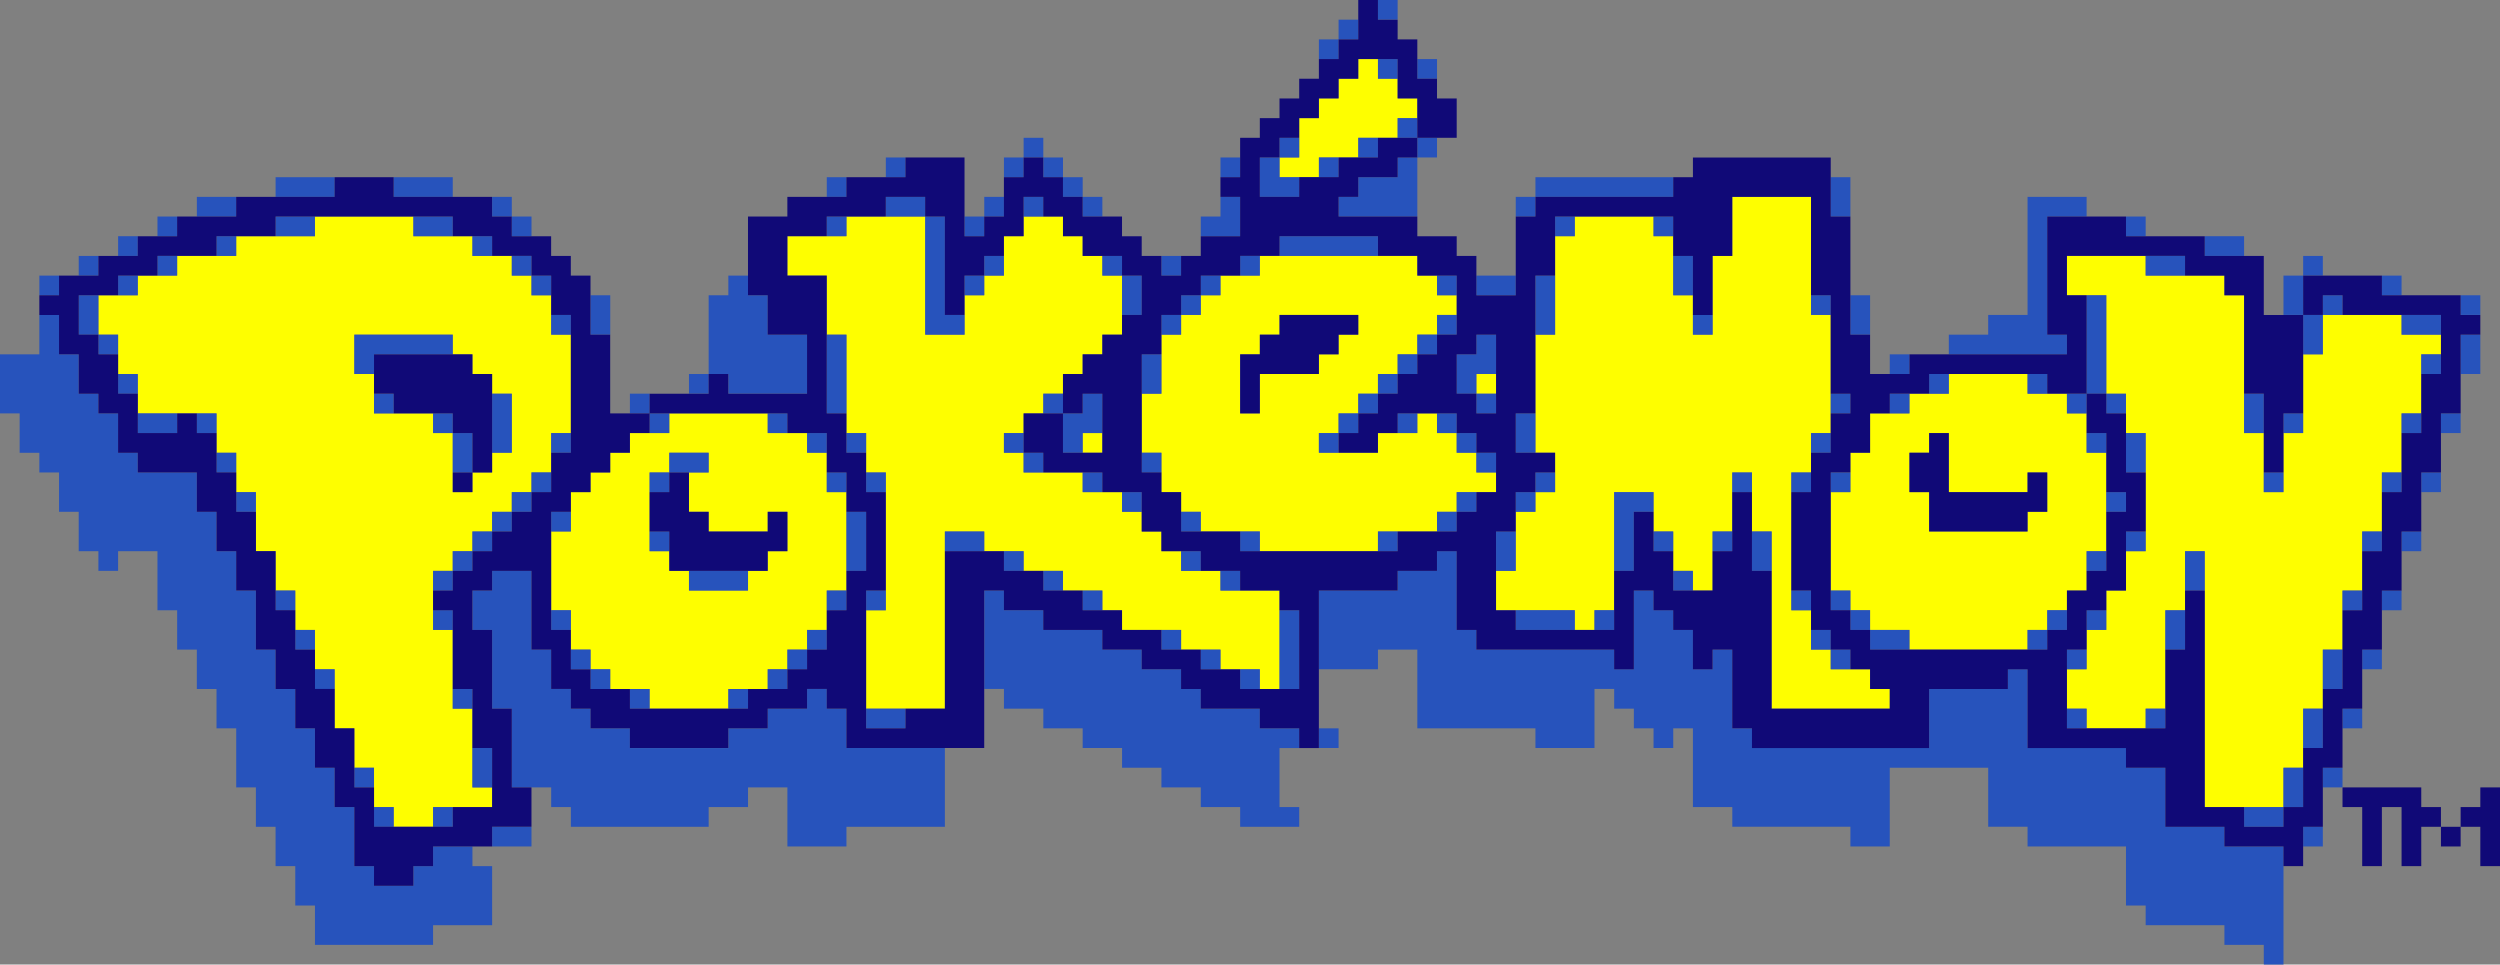 <?xml version="1.0" encoding="UTF-8" standalone="no"?>
<svg
   xmlns:dc="http://purl.org/dc/elements/1.1/"
   xmlns:cc="http://creativecommons.org/ns#"
   xmlns:rdf="http://www.w3.org/1999/02/22-rdf-syntax-ns#"
   xmlns:svg="http://www.w3.org/2000/svg"
   xmlns="http://www.w3.org/2000/svg"
   xmlns:sodipodi="http://sodipodi.sourceforge.net/DTD/sodipodi-0.dtd"
   xmlns:inkscape="http://www.inkscape.org/namespaces/inkscape"
   version="1.1"
   id="svg10"
   width="2540"
   height="980"
   viewBox="0 0 2540 980"
   sodipodi:docname="pokemon-logo.png.svg"
   inkscape:version="1.0.2 (e86c870879, 2021-01-15, custom)">
  <rect x="0" y="0" width="2540" height="980" fill="#808080" stroke="none"/>
  <defs
     id="defs14" />
  <sodipodi:namedview
     pagecolor="#ffffff"
     bordercolor="#666666"
     borderopacity="1"
     objecttolerance="10"
     gridtolerance="10"
     guidetolerance="10"
     inkscape:pageopacity="0"
     inkscape:pageshadow="2"
     inkscape:window-width="1366"
     inkscape:window-height="768"
     id="namedview12"
     showgrid="true"
     fit-margin-top="0"
     fit-margin-left="0"
     fit-margin-right="0"
     fit-margin-bottom="0"
     inkscape:zoom="0.46917106"
     inkscape:cx="1230.5489"
     inkscape:cy="524.76997"
     inkscape:window-x="0"
     inkscape:window-y="0"
     inkscape:window-maximized="1"
     inkscape:current-layer="g18">
    <inkscape:grid
       type="xygrid"
       id="grid71"
       originx="1.9999994e-06"
       originy="0" />
  </sodipodi:namedview>
  <g
     inkscape:groupmode="layer"
     inkscape:label="Image"
     id="g18">
    <g
       id="g47"
       transform="translate(-67.824,1279.613)">
      <path
         style="fill:#fefe00"
         d="m 467.824,-449.613 v -10 h -10 -10 v -20 -20 h -10 -10 v -20 -20 h -10 -10 v -30 -30 h -10 -10 v -20 -20 h -10 -10 v -20 -20 h -10 -10 v -20 -20 h -10 -10 v -30 -30 h -10 -10 v -20 -20 h -10 -10 v -20 -20 h -40 -40 v -20 -20 h -10 -10 v -20 -20 h -10 -10 v -20 -20 h 20 20 v -10 -10 h 20 20 v -10 -10 h 30 30 v -10 -10 h 40 40 v -10 -10 h 50 50 v 10 10 h 30 30 v 10 10 h 20 20 v 10 10 h 10 10 v 10 10 h 10 10 v 20 20 h 10 10 v 50 50 h -10 -10 v 20 20 h -10 -10 v 10 10 h -10 -10 v 10 10 h -10 -10 v 10 10 h -10 -10 v 10 10 h -10 -10 v 10 10 h -10 -10 v 30 30 h 10 10 v 40 40 h 10 10 v 40 40 h 10 10 v 10 10 h -30 -30 v 10 10 h -20 -20 z m 80,-340 v -10 h 10 10 v -10 -10 h 10 10 v -30 -30 h -10 -10 v -10 -10 h -10 -10 v -10 -10 h -10 -10 v -10 -10 h -50 -50 v 20 20 h 10 10 v 20 20 h 30 30 v 10 10 h 10 10 v 30 30 h 10 10 z m 1760,200 v -130 h -10 -10 v 30 30 h -10 -10 v 50 50 h -10 -10 v 10 10 h -30 -30 v -10 -10 h -10 -10 v -20 -20 h 10 10 v -20 -20 h 10 10 v -20 -20 h 10 10 v -20 -20 h 10 10 v -60 -60 h -10 -10 v -20 -20 h -10 -10 v -50 -50 h -20 -20 v -20 -20 h 40 40 v 10 10 h 40 40 v 10 10 h 10 10 v 70 70 h 10 10 v 30 30 h 10 10 v -30 -30 h 10 10 v -40 -40 h 10 10 v -20 -20 h 40 40 v 10 10 h 20 20 v 10 10 h -10 -10 v 30 30 h -10 -10 v 30 30 h -10 -10 v 30 30 h -10 -10 v 30 30 h -10 -10 v 30 30 h -10 -10 v 30 30 h -10 -10 v 30 30 h -10 -10 v 20 20 h -40 -40 z m -1580,20 v -10 h -20 -20 v -10 -10 h -10 -10 v -10 -10 h -10 -10 v -20 -20 h -10 -10 v -40 -40 h 10 10 v -20 -20 h 10 10 v -10 -10 h 10 10 v -10 -10 h 10 10 v -10 -10 h 20 20 v -10 -10 h 50 50 v 10 10 h 20 20 v 10 10 h 10 10 v 20 20 h 10 10 v 50 50 h -10 -10 v 20 20 h -10 -10 v 10 10 h -10 -10 v 10 10 h -10 -10 v 10 10 h -20 -20 v 10 10 h -40 -40 z m 100,-120 v -10 h 10 10 v -10 -10 h 10 10 v -20 -20 h -10 -10 v 10 10 h -30 -30 v -10 -10 h -10 -10 v -20 -20 h 10 10 v -10 -10 h -20 -20 v 10 10 h -10 -10 v 40 40 h 10 10 v 10 10 h 10 10 v 10 10 h 30 30 z m 120,80 v -50 h 10 10 v -70 -70 h -10 -10 v -20 -20 h -10 -10 v -50 -50 h -10 -10 v -30 -30 h -20 -20 v -20 -20 h 30 30 v -10 -10 h 40 40 v 60 60 h 20 20 v -20 -20 h 10 10 v -10 -10 h 10 10 v -20 -20 h 10 10 v -10 -10 h 20 20 v 10 10 h 10 10 v 10 10 h 10 10 v 10 10 h 10 10 v 30 30 h -10 -10 v 10 10 h -10 -10 v 10 10 h -10 -10 v 10 10 h -10 -10 v 10 10 h -10 -10 v 10 10 h -10 -10 v 10 10 h 10 10 v 10 10 h 30 30 v 10 10 h 20 20 v 10 10 h 10 10 v 10 10 h 10 10 v 10 10 h 10 10 v 10 10 h 20 20 v 10 10 h 30 30 v 50 50 h -10 -10 v -10 -10 h -20 -20 v -10 -10 h -20 -20 v -10 -10 h -30 -30 v -10 -10 h -10 -10 v -10 -10 h -20 -20 v -10 -10 h -20 -20 v -10 -10 h -20 -20 v -10 -10 h -20 -20 v 90 90 h -40 -40 z m 920,-40 v -90 h -10 -10 v -30 -30 h -10 -10 v 30 30 h -10 -10 v 30 30 h -10 -10 v -10 -10 h -10 -10 v -20 -20 h -10 -10 v -20 -20 h -20 -20 v 60 60 h -10 -10 v 10 10 h -10 -10 v -10 -10 h -40 -40 v -20 -20 h 10 10 v -30 -30 h 10 10 v -10 -10 h 10 10 v -20 -20 h -10 -10 v -60 -60 h 10 10 v -50 -50 h 10 10 v -10 -10 h 40 40 v 10 10 h 10 10 v 30 30 h 10 10 v 20 20 h 10 10 v -40 -40 h 10 10 v -30 -30 h 40 40 v 60 60 h 10 10 v 60 60 h -10 -10 v 20 20 h -10 -10 v 70 70 h 10 10 v 20 20 h 10 10 v 10 10 h 20 20 v 10 10 h 10 10 v 10 10 h -60 -60 z m 140,20 v -10 h -20 -20 v -10 -10 h -10 -10 v -10 -10 h -10 -10 v -50 -50 h 10 10 v -20 -20 h 10 10 v -20 -20 h 20 20 v -10 -10 h 20 20 v -10 -10 h 40 40 v 10 10 h 20 20 v 10 10 h 10 10 v 20 20 h 10 10 v 50 50 h -10 -10 v 20 20 h -10 -10 v 10 10 h -10 -10 v 10 10 h -10 -10 v 10 10 h -60 -60 z m 120,-120 v -10 h 10 10 v -20 -20 h -10 -10 v 10 10 h -40 -40 v -30 -30 h -10 -10 v 10 10 h -10 -10 v 20 20 h 10 10 v 20 20 h 50 50 z m -780,20 v -10 h -30 -30 v -10 -10 h -10 -10 v -10 -10 h -10 -10 v -20 -20 h -10 -10 v -30 -30 h 10 10 v -30 -30 h 10 10 v -10 -10 h 10 10 v -10 -10 h 10 10 v -10 -10 h 20 20 v -10 -10 h 80 80 v 10 10 h 10 10 v 10 10 h 10 10 v 10 10 h -10 -10 v 10 10 h -10 -10 v 10 10 h -10 -10 v 10 10 h -10 -10 v 10 10 h -10 -10 v 10 10 h -10 -10 v 10 10 h -10 -10 v 10 10 h 30 30 v -10 -10 h 20 20 v -10 -10 h 10 10 v 10 10 h 10 10 v 10 10 h 10 10 v 10 10 h 10 10 v 10 10 h -20 -20 v 10 10 h -10 -10 v 10 10 h -30 -30 v 10 10 h -60 -60 z m 0,-150 v -20 h 30 30 v -10 -10 h 10 10 v -10 -10 h 10 10 v -10 -10 h -40 -40 v 10 10 h -10 -10 v 10 10 h -10 -10 v 30 30 h 10 10 z m -180,50 v -10 h 10 10 v 10 10 h -10 -10 z m 400,-60 v -10 h 10 10 v 10 10 h -10 -10 z m -200,-220 v -10 h 10 10 v -20 -20 h 10 10 v -10 -10 h 10 10 v -10 -10 h 10 10 v -10 -10 h 10 10 v 10 10 h 10 10 v 10 10 h 10 10 v 10 10 h -10 -10 v 10 10 h -20 -20 v 10 10 h -20 -20 v 10 10 h -20 -20 z"
         id="path28" />
      <path
         style="fill:#2753bc"
         d="m 2367.824,-309.613 v -10 h -20 -20 v -10 -10 h -40 -40 v -10 -10 h -10 -10 v -30 -30 h -50 -50 v -10 -10 h -20 -20 v -30 -30 h -50 -50 v 40 40 h -20 -20 v -10 -10 h -60 -60 v -10 -10 h -20 -20 v -40 -40 h -10 -10 v 10 10 h -10 -10 v -10 -10 h -10 -10 v -10 -10 h -10 -10 v -10 -10 h -10 -10 v 30 30 h -30 -30 v -10 -10 h -60 -60 v -40 -40 h -20 -20 v 10 10 h -30 -30 v -40 -40 h 40 40 v -10 -10 h 20 20 v -10 -10 h 10 10 v 40 40 h 10 10 v 10 10 h 70 70 v 10 10 h 10 10 v -40 -40 h 10 10 v 10 10 h 10 10 v 10 10 h 10 10 v 20 20 h 10 10 v -10 -10 h 10 10 v 40 40 h 10 10 v 10 10 h 90 90 v -30 -30 h 40 40 v -10 -10 h 10 10 v 40 40 h 50 50 v 10 10 h 20 20 v 30 30 h 30 30 v 10 10 h 30 30 v 60 60 h -10 -10 z m -1980,-30 v -20 h -10 -10 v -20 -20 h -10 -10 v -20 -20 h -10 -10 v -20 -20 h -10 -10 v -30 -30 h -10 -10 v -20 -20 h -10 -10 v -20 -20 h -10 -10 v -20 -20 h -10 -10 v -30 -30 h -20 -20 v 10 10 h -10 -10 v -10 -10 h -10 -10 v -20 -20 h -10 -10 v -20 -20 h -10 -10 v -10 -10 h -10 -10 v -20 -20 h -10 -10 v -30 -30 h 20 20 v -20 -20 h 10 10 v 20 20 h 10 10 v 20 20 h 10 10 v 10 10 h 10 10 v 20 20 h 10 10 v 10 10 h 30 30 v 20 20 h 10 10 v 20 20 h 10 10 v 20 20 h 10 10 v 30 30 h 10 10 v 20 20 h 10 10 v 20 20 h 10 10 v 20 20 h 10 10 v 20 20 h 10 10 v 30 30 h 10 10 v 10 10 h 20 20 v -10 -10 h 10 10 v -10 -10 h 20 20 v 10 10 h 10 10 v 30 30 h -30 -30 v 10 10 h -60 -60 z m 180,-90 v -10 h 20 20 v 10 10 h -20 -20 z m 300,-20 v -30 h -20 -20 v 10 10 h -20 -20 v 10 10 h -70 -70 v -10 -10 h -10 -10 v -10 -10 h -20 -20 v -40 -40 h -10 -10 v -40 -40 h -10 -10 v -20 -20 h 10 10 v -10 -10 h 20 20 v 40 40 h 10 10 v 20 20 h 10 10 v 10 10 h 10 10 v 10 10 h 20 20 v 10 10 h 50 50 v -10 -10 h 20 20 v -10 -10 h 20 20 v -10 -10 h 10 10 v 10 10 h 10 10 v 20 20 h 50 50 v 40 40 h -50 -50 v 10 10 h -30 -30 z m 1540,20 v -10 h 10 10 v 10 10 h -10 -10 z m -1960,-20 v -10 h 10 10 v 10 10 h -10 -10 z m 60,0 v -10 h 10 10 v 10 10 h -10 -10 z m 820,0 v -10 h -20 -20 v -10 -10 h -20 -20 v -10 -10 h -20 -20 v -10 -10 h -20 -20 v -10 -10 h -20 -20 v -10 -10 h -20 -20 v -10 -10 h -10 -10 v -50 -50 h 10 10 v 10 10 h 20 20 v 10 10 h 30 30 v 10 10 h 20 20 v 10 10 h 20 20 v 10 10 h 10 10 v 10 10 h 30 30 v 10 10 h 20 20 v 10 10 h -10 -10 v 30 30 h 10 10 v 10 10 h -30 -30 z m 1020,0 v -10 h 20 20 v -20 -20 h 10 10 v 20 20 h -10 -10 v 10 10 h -20 -20 z m -1920,-40 v -10 h 10 10 v 10 10 h -10 -10 z m 120,-10 v -20 h 10 10 v 20 20 h -10 -10 z m 1880,10 v -10 h 10 10 v 10 10 h -10 -10 z m -1020,-40 v -10 h 10 10 v 10 10 h -10 -10 z m 1000,-10 v -20 h 10 10 v 20 20 h -10 -10 z m -1460,-10 v -10 h 20 20 v 10 10 h -20 -20 z m 1220,0 v -10 h 10 10 v 10 10 h -10 -10 z m 80,0 v -10 h 10 10 v 10 10 h -10 -10 z m 200,0 v -10 h 10 10 v 10 10 h -10 -10 z m -1920,-20 v -10 h 10 10 v 10 10 h -10 -10 z m 180,0 v -10 h 10 10 v 10 10 h -10 -10 z m 100,0 v -10 h 10 10 v 10 10 h -10 -10 z m -420,-20 v -10 h 10 10 v 10 10 h -10 -10 z m 280,0 v -10 h -10 -10 v -10 -10 h 10 10 v 10 10 h 10 10 v 10 10 h -10 -10 z m 180,0 v -10 h 10 10 v -10 -10 h 10 10 v -10 -10 h 10 10 v 10 10 h -10 -10 v 10 10 h -10 -10 v 10 10 h -10 -10 z m 480,0 v -10 h 10 10 v 10 10 h -10 -10 z m 40,-30 v -40 h 10 10 v 40 40 h -10 -10 z m 1060,20 v -20 h 10 10 v 20 20 h -10 -10 z m -1140,-10 v -10 h 10 10 v 10 10 h -10 -10 z m 640,0 v -10 h -10 -10 v -10 -10 h 10 10 v 10 10 h 10 10 v 10 10 h -10 -10 z m 240,0 v -10 h 10 10 v 10 10 h -10 -10 z m 300,0 v -10 h 10 10 v 10 10 h -10 -10 z m -2100,-20 v -10 h 10 10 v 10 10 h -10 -10 z m 880,0 v -10 h 10 10 v 10 10 h -10 -10 z m 720,0 v -10 h -10 -10 v -10 -10 h -10 -10 v -10 -10 h 10 10 v 10 10 h 10 10 v 10 10 h 20 20 v 10 10 h -20 -20 z m 160,0 v -10 h 10 10 v -10 -10 h 10 10 v 10 10 h -10 -10 v 10 10 h -10 -10 z m 140,-10 v -20 h 10 10 v 20 20 h -10 -10 z m -1760,-10 v -10 h 10 10 v 10 10 h -10 -10 z m 120,0 v -10 h 10 10 v 10 10 h -10 -10 z m 980,0 v -10 h 30 30 v 10 10 h -30 -30 z m 80,0 v -10 h 10 10 v 10 10 h -10 -10 z m 500,0 v -10 h 10 10 v 10 10 h -10 -10 z m -1840,-20 v -10 h 10 10 v 10 10 h -10 -10 z m 560,0 v -10 h 10 10 v 10 10 h -10 -10 z m 40,0 v -10 h 10 10 v 10 10 h -10 -10 z m 220,0 v -10 h 10 10 v 10 10 h -10 -10 z m 720,0 v -10 h 10 10 v 10 10 h -10 -10 z m 560,0 v -10 h 10 10 v 10 10 h -10 -10 z m 40,0 v -10 h 10 10 v 10 10 h -10 -10 z m -1980,-20 v -10 h 10 10 v -10 -10 h 10 10 v -10 -10 h 10 10 v -10 -10 h 10 10 v -10 -10 h 10 10 v -10 -10 h 10 10 v 10 10 h -10 -10 v 10 10 h -10 -10 v 10 10 h -10 -10 v 10 10 h -10 -10 v 10 10 h -10 -10 v 10 10 h -10 -10 z m 260,0 v -10 h 30 30 v 10 10 h -30 -30 z m 360,0 v -10 h 10 10 v 10 10 h -10 -10 z m 180,0 v -10 h 10 10 v 10 10 h -10 -10 z m 460,0 v -10 h 10 10 v 10 10 h -10 -10 z m 520,-10 v -20 h 10 10 v 20 20 h -10 -10 z m -1360,-30 v -30 h 10 10 v 30 30 h -10 -10 z m 160,20 v -10 h 10 10 v 10 10 h -10 -10 z m 180,0 v -10 h 10 10 v 10 10 h -10 -10 z m 320,-10 v -20 h 10 10 v 20 20 h -10 -10 z m 120,-20 v -40 h 20 20 v 10 10 h -10 -10 v 30 30 h -10 -10 z m 140,20 v -20 h 10 10 v 20 20 h -10 -10 z m 340,10 v -10 h 10 10 v 10 10 h -10 -10 z m -1460,-20 v -10 h 10 10 v 10 10 h -10 -10 z m 300,0 v -10 h 20 20 v 10 10 h -20 -20 z m 300,0 v -10 h 10 10 v 10 10 h -10 -10 z m 140,0 v -10 h 10 10 v 10 10 h -10 -10 z m 280,0 v -10 h 10 10 v 10 10 h -10 -10 z m 60,0 v -10 h 10 10 v 10 10 h -10 -10 z m 420,0 v -10 h 10 10 v 10 10 h -10 -10 z m 240,0 v -10 h 10 10 v 10 10 h -10 -10 z m 40,0 v -10 h 10 10 v 10 10 h -10 -10 z m -1880,-20 v -10 h 10 10 v 10 10 h -10 -10 z m 640,0 v -10 h 10 10 v 10 10 h -10 -10 z m 260,0 v -10 h 10 10 v -10 -10 h 10 10 v 10 10 h -10 -10 v 10 10 h -10 -10 z m -1220,-20 v -10 h 10 10 v 10 10 h -10 -10 z m 900,0 v -10 h 10 10 v 10 10 h -10 -10 z m 400,0 v -10 h 10 10 v -10 -10 h 10 10 v 10 10 h -10 -10 v 10 10 h -10 -10 z m 600,0 v -10 h 10 10 v 10 10 h -10 -10 z m -1480,-20 v -10 h 10 10 v -10 -10 h 20 20 v 10 10 h -20 -20 v 10 10 h -10 -10 z m 180,0 v -10 h 10 10 v 10 10 h -10 -10 z m 40,0 v -10 h 10 10 v 10 10 h -10 -10 z m 220,0 v -10 h 10 10 v 10 10 h -10 -10 z m 660,0 v -10 h 10 10 v 10 10 h -10 -10 z m 60,0 v -10 h 10 10 v 10 10 h -10 -10 z m 40,0 v -10 h 10 10 v 10 10 h -10 -10 z m 440,0 v -10 h 10 10 v 10 10 h -10 -10 z m 120,0 v -10 h 10 10 v 10 10 h -10 -10 z m 40,0 v -10 h 10 10 v 10 10 h -10 -10 z m -2240,-20 v -10 h 10 10 v 10 10 h -10 -10 z m 240,-10 v -20 h -10 -10 v -10 -10 h 10 10 v 10 10 h 10 10 v 20 20 h -10 -10 z m 580,10 v -10 h -10 -10 v -10 -10 h 10 10 v 10 10 h 10 10 v 10 10 h -10 -10 z m 120,0 v -10 h 10 10 v 10 10 h -10 -10 z m 340,0 v -10 h -10 -10 v -10 -10 h -10 -10 v -10 -10 h 10 10 v 10 10 h 10 10 v 10 10 h 10 10 v 10 10 h -10 -10 z m 660,-10 v -20 h 10 10 v 20 20 h -10 -10 z m -1660,-30 v -30 h 10 10 v 30 30 h -10 -10 z m 60,20 v -10 h 10 10 v 10 10 h -10 -10 z m 260,0 v -10 h 10 10 v 10 10 h -10 -10 z m 40,0 v -10 h 10 10 v 10 10 h -10 -10 z m 220,-10 v -20 h -10 -10 v -10 -10 h 10 10 v 10 10 h 10 10 v -10 -10 h 10 10 v 20 20 h -10 -10 v 10 10 h -10 -10 z m 260,10 v -10 h 10 10 v -10 -10 h 10 10 v -10 -10 h 10 10 v -10 -10 h 10 10 v -10 -10 h 10 10 v -10 -10 h 10 10 v -10 -10 h 10 10 v 10 10 h -10 -10 v 10 10 h -10 -10 v 10 10 h -10 -10 v 10 10 h -10 -10 v 10 10 h -10 -10 v 10 10 h -10 -10 v 10 10 h -10 -10 z m 200,-10 v -20 h 10 10 v 20 20 h -10 -10 z m 300,10 v -10 h 10 10 v 10 10 h -10 -10 z m 280,0 v -10 h 10 10 v 10 10 h -10 -10 z m -1980,-20 v -10 h 20 20 v 10 10 h -20 -20 z m 60,0 v -10 h 10 10 v 10 10 h -10 -10 z m 460,0 v -10 h -10 -10 v -10 -10 h 10 10 v 10 10 h 10 10 v 10 10 h -10 -10 z m 120,0 v -10 h 10 10 v 10 10 h -10 -10 z m 640,0 v -10 h 10 10 v 10 10 h -10 -10 z m 860,-10 v -20 h 10 10 v 20 20 h -10 -10 z m 40,10 v -10 h 10 10 v 10 10 h -10 -10 z m 120,0 v -10 h 10 10 v 10 10 h -10 -10 z m 40,0 v -10 h 10 10 v 10 10 h -10 -10 z m -2100,-20 v -10 h 10 10 v 10 10 h -10 -10 z m 460,-30 v -40 h 10 10 v 40 40 h -10 -10 z m 660,30 v -10 h -10 -10 v -20 -20 h 10 10 v -10 -10 h 10 10 v 20 20 h -10 -10 v 10 10 h 10 10 v 10 10 h -10 -10 z m 360,0 v -10 h 10 10 v 10 10 h -10 -10 z m 60,0 v -10 h 10 10 v 10 10 h -10 -10 z m 180,0 v -10 h 10 10 v -50 -50 h 10 10 v 50 50 h 10 10 v 10 10 h -10 -10 v -10 -10 h -10 -10 v 10 10 h -10 -10 z m -1980,-20 v -10 h 10 10 v 10 10 h -10 -10 z m 580,0 v -10 h 10 10 v -40 -40 h 10 10 v -10 -10 h 10 10 v 10 10 h 10 10 v 20 20 h 20 20 v 30 30 h -40 -40 v -10 -10 h -10 -10 v 10 10 h -10 -10 z m 460,-10 v -20 h 10 10 v 20 20 h -10 -10 z m 800,10 v -10 h 10 10 v 10 10 h -10 -10 z m 100,0 v -10 h 10 10 v 10 10 h -10 -10 z m -1700,-30 v -20 h 50 50 v 10 10 h -40 -40 v 10 10 h -10 -10 z m 1560,10 v -10 h 10 10 v 10 10 h -10 -10 z m 540,0 v -10 h 10 10 v 10 10 h -10 -10 z m 40,-10 v -20 h 10 10 v 20 20 h -10 -10 z m -2400,-10 v -10 h -10 -10 v -20 -20 h 10 10 v 20 20 h 10 10 v 10 10 h -10 -10 z m 1880,0 v -10 h 20 20 v -10 -10 h 20 20 v -60 -60 h 30 30 v 10 10 h -20 -20 v 60 60 h 10 10 v 10 10 h -60 -60 z m 360,-10 v -20 h -10 -10 v -20 -20 h 10 10 v -10 -10 h 10 10 v 10 10 h -10 -10 v 20 20 h 10 10 v -10 -10 h 10 10 v 10 10 h -10 -10 v 20 20 h -10 -10 z m -1780,-10 v -10 h 10 10 v 10 10 h -10 -10 z m 40,-10 v -20 h 10 10 v 20 20 h -10 -10 z m 340,-40 v -60 h -20 -20 v -10 -10 h 20 20 v 10 10 h 10 10 v 50 50 h 10 10 v 10 10 h -20 -20 z m 240,50 v -10 h 10 10 v -10 -10 h 10 10 v -10 -10 h 10 10 v 10 10 h -10 -10 v 10 10 h -10 -10 v 10 10 h -10 -10 z m 380,-20 v -30 h 10 10 v 30 30 h -10 -10 z m 160,20 v -10 h 10 10 v 10 10 h -10 -10 z m 160,-10 v -20 h 10 10 v 20 20 h -10 -10 z m 560,10 v -10 h 20 20 v 10 10 h -20 -20 z m -1300,-30 v -20 h -10 -10 v -10 -10 h 10 10 v 10 10 h 10 10 v 20 20 h -10 -10 z m 700,10 v -10 h 10 10 v 10 10 h -10 -10 z m 660,0 v -10 h 10 10 v 10 10 h -10 -10 z m -2460,-20 v -10 h 10 10 v 10 10 h -10 -10 z m 80,0 v -10 h 10 10 v 10 10 h -10 -10 z m 420,0 v -10 h -10 -10 v -10 -10 h 10 10 v 10 10 h 10 10 v 10 10 h -10 -10 z m 440,0 v -10 h 10 10 v -10 -10 h 10 10 v 10 10 h -10 -10 v 10 10 h -10 -10 z m 480,0 v -10 h 10 10 v 10 10 h -10 -10 z m 40,0 v -10 h 20 20 v 10 10 h -20 -20 z m 200,-10 v -20 h 10 10 v 20 20 h -10 -10 z m 720,10 v -10 h 10 10 v 10 10 h -10 -10 z m -2340,-20 v -10 h 10 10 v 10 10 h -10 -10 z m 80,0 v -10 h 10 10 v 10 10 h -10 -10 z m 1020,0 v -10 h 10 10 v 10 10 h -10 -10 z m 80,0 v -10 h 10 10 v 10 10 h -10 -10 z m 920,0 v -10 h 20 20 v 10 10 h -20 -20 z m -2060,-20 v -10 h 10 10 v 10 10 h -10 -10 z m 100,0 v -10 h 10 10 v 10 10 h -10 -10 z m 260,0 v -10 h 10 10 v 10 10 h -10 -10 z m 820,0 v -10 h 50 50 v 10 10 h -50 -50 z m 940,0 v -10 h 20 20 v 10 10 h -20 -20 z m -2080,-20 v -10 h 10 10 v 10 10 h -10 -10 z m 120,0 v -10 h 20 20 v 10 10 h -20 -20 z m 140,0 v -10 h 20 20 v 10 10 h -20 -20 z m 100,0 v -10 h -10 -10 v -10 -10 h 10 10 v 10 10 h 10 10 v 10 10 h -10 -10 z m 320,0 v -10 h 10 10 v 10 10 h -10 -10 z m 140,0 v -10 h 10 10 v -10 -10 h 10 10 v 10 10 h -10 -10 v 10 10 h -10 -10 z m 240,0 v -10 h 10 10 v -10 -10 h 10 10 v 20 20 h -20 -20 z m 360,0 v -10 h 10 10 v 10 10 h -10 -10 z m 100,0 v -10 h 10 10 v 10 10 h -10 -10 z m 480,0 v -10 h 10 10 v 10 10 h -10 -10 z m -1960,-20 v -10 h 20 20 v 10 10 h -20 -20 z m 840,0 v -10 h 10 10 v 10 10 h -10 -10 z m 60,0 v -10 h -10 -10 v -10 -10 h -10 -10 v -10 -10 h -10 -10 v 10 10 h -10 -10 v -10 -10 h 10 10 v -10 -10 h 10 10 v 10 10 h 10 10 v 10 10 h 10 10 v 10 10 h 10 10 v 10 10 h -10 -10 z m 260,0 v -10 h 10 10 v -10 -10 h 20 20 v -10 -10 h 10 10 v -10 -10 h -10 -10 v -10 -10 h 10 10 v 10 10 h 10 10 v 10 10 h -10 -10 v 30 30 h -40 -40 z m 180,0 v -10 h 10 10 v -10 -10 h 70 70 v 10 10 h -70 -70 v 10 10 h -10 -10 z m 320,-10 v -20 h 10 10 v 20 20 h -10 -10 z m -1580,-10 v -10 h 30 30 v 10 10 h -30 -30 z m 120,0 v -10 h 30 30 v 10 10 h -30 -30 z m 440,0 v -10 h 10 10 v 10 10 h -10 -10 z m 440,-10 v -20 h 10 10 v -10 -10 h 10 10 v 10 10 h -10 -10 v 10 10 h 10 10 v 10 10 h -20 -20 z m -380,-10 v -10 h 10 10 v 10 10 h -10 -10 z m 340,0 v -10 h 10 10 v 10 10 h -10 -10 z m 100,0 v -10 h 10 10 v 10 10 h -10 -10 z m 40,-20 v -10 h 10 10 v 10 10 h -10 -10 z m 20,-80 v -10 h 10 10 v 10 10 h -10 -10 z m 40,0 v -10 h 10 10 v 10 10 h -10 -10 z m -100,-20 v -10 h 10 10 v -10 -10 h 10 10 v 10 10 h -10 -10 v 10 10 h -10 -10 z m 60,-40 v -10 h 10 10 v 10 10 h -10 -10 z"
         id="path26" />
      <path
         style="fill:#100977"
         d="m 447.824,-389.613 v -10 h -10 -10 v -30 -30 h -10 -10 v -20 -20 h -10 -10 v -20 -20 h -10 -10 v -20 -20 h -10 -10 v -20 -20 h -10 -10 v -30 -30 h -10 -10 v -20 -20 h -10 -10 v -20 -20 h -10 -10 v -20 -20 h -30 -30 v -10 -10 h -10 -10 v -20 -20 h -10 -10 v -10 -10 h -10 -10 v -20 -20 h -10 -10 v -20 -20 h -10 -10 v -10 -10 h 10 10 v -10 -10 h 20 20 v -10 -10 h 20 20 v -10 -10 h 20 20 v -10 -10 h 30 30 v -10 -10 h 50 50 v -10 -10 h 30 30 v 10 10 h 50 50 v 10 10 h 10 10 v 10 10 h 20 20 v 10 10 h 10 10 v 10 10 h 10 10 v 30 30 h 10 10 v 40 40 h 20 20 v -10 -10 h 30 30 v -10 -10 h 10 10 v 10 10 h 40 40 v -30 -30 h -20 -20 v -20 -20 h -10 -10 v -40 -40 h 20 20 v -10 -10 h 30 30 v -10 -10 h 30 30 v -10 -10 h 30 30 v 40 40 h 10 10 v -10 -10 h 10 10 v -20 -20 h 10 10 v -10 -10 h 10 10 v 10 10 h 10 10 v 10 10 h 10 10 v 10 10 h 20 20 v 10 10 h 10 10 v 10 10 h 10 10 v 10 10 h 10 10 v -10 -10 h 10 10 v -10 -10 h 20 20 v -20 -20 h -10 -10 v -10 -10 h 10 10 v -20 -20 h 10 10 v -10 -10 h 10 10 v -10 -10 h 10 10 v -10 -10 h 10 10 v -10 -10 h 10 10 v -10 -10 h 10 10 v -20 -20 h 10 10 v 10 10 h 10 10 v 10 10 h 10 10 v 20 20 h 10 10 v 10 10 h 10 10 v 20 20 h -20 -20 v 10 10 h -10 -10 v 10 10 h -20 -20 v 10 10 h -10 -10 v 10 10 h 40 40 v 10 10 h 20 20 v 10 10 h 10 10 v 20 20 h 20 20 v -40 -40 h 10 10 v -10 -10 h 70 70 v -10 -10 h 10 10 v -10 -10 h 70 70 v 30 30 h 10 10 v 60 60 h 10 10 v 20 20 h 20 20 v -10 -10 h 80 80 v -10 -10 h -10 -10 v -60 -60 h 40 40 v 10 10 h 40 40 v 10 10 h 30 30 v 30 30 h 20 20 v -20 -20 h 40 40 v 10 10 h 40 40 v 10 10 h 10 10 v 10 10 h -10 -10 v 40 40 h -10 -10 v 30 30 h -10 -10 v 30 30 h -10 -10 v 30 30 h -10 -10 v 30 30 h -10 -10 v 30 30 h -10 -10 v 30 30 h -10 -10 v 30 30 h -10 -10 v 20 20 h -10 -10 v -10 -10 h -30 -30 v -10 -10 h -30 -30 v -30 -30 h -20 -20 v -10 -10 h -50 -50 v -40 -40 h -10 -10 v 10 10 h -40 -40 v 30 30 h -90 -90 v -10 -10 h -10 -10 v -40 -40 h -10 -10 v 10 10 h -10 -10 v -20 -20 h -10 -10 v -10 -10 h -10 -10 v -10 -10 h -10 -10 v 40 40 h -10 -10 v -10 -10 h -70 -70 v -10 -10 h -10 -10 v -40 -40 h -10 -10 v 10 10 h -20 -20 v 10 10 h -40 -40 v 80 80 h -10 -10 v -10 -10 h -20 -20 v -10 -10 h -30 -30 v -10 -10 h -10 -10 v -10 -10 h -20 -20 v -10 -10 h -20 -20 v -10 -10 h -30 -30 v -10 -10 h -20 -20 v -10 -10 h -10 -10 v 80 80 h -70 -70 v -20 -20 h -10 -10 v -10 -10 h -10 -10 v 10 10 h -20 -20 v 10 10 h -20 -20 v 10 10 h -50 -50 v -10 -10 h -20 -20 v -10 -10 h -10 -10 v -10 -10 h -10 -10 v -20 -20 h -10 -10 v -40 -40 h -20 -20 v 10 10 h -10 -10 v 20 20 h 10 10 v 40 40 h 10 10 v 40 40 h 10 10 v 20 20 h -20 -20 v 10 10 h -30 -30 v 10 10 h -10 -10 v 10 10 h -20 -20 z m 80,-60 v -10 h 20 20 v -30 -30 h -10 -10 v -30 -30 h -10 -10 v -40 -40 h -10 -10 v -10 -10 h 10 10 v -10 -10 h 10 10 v -10 -10 h 10 10 v -10 -10 h 10 10 v -10 -10 h 10 10 v -10 -10 h 10 10 v -20 -20 h 10 10 v -70 -70 h -10 -10 v -20 -20 h -10 -10 v -10 -10 h -20 -20 v -10 -10 h -20 -20 v -10 -10 h -90 -90 v 10 10 h -30 -30 v 10 10 h -30 -30 v 10 10 h -20 -20 v 10 10 h -20 -20 v 20 20 h 10 10 v 10 10 h 10 10 v 20 20 h 10 10 v 20 20 h 20 20 v -10 -10 h 10 10 v 10 10 h 10 10 v 20 20 h 10 10 v 20 20 h 10 10 v 20 20 h 10 10 v 30 30 h 10 10 v 20 20 h 10 10 v 20 20 h 10 10 v 20 20 h 10 10 v 30 30 h 10 10 v 20 20 h 40 40 z m 0,-340 v -10 h 10 10 v -20 -20 h -10 -10 v -10 -10 h -30 -30 v -10 -10 h -10 -10 v -20 -20 h 50 50 v 10 10 h 10 10 v 50 50 h -10 -10 v 10 10 h -10 -10 z m 1860,340 v -10 h 10 10 v -30 -30 h 10 10 v -30 -30 h 10 10 v -40 -40 h 10 10 v -30 -30 h 10 10 v -30 -30 h 10 10 v -30 -30 h 10 10 v -30 -30 h 10 10 v -30 -30 h -50 -50 v -10 -10 h -10 -10 v 10 10 h -10 -10 v 50 50 h -10 -10 v 30 30 h -10 -10 v -40 -40 h -10 -10 v -50 -50 h -10 -10 v -10 -10 h -20 -20 v -10 -10 h -60 -60 v 20 20 h 10 10 v 50 50 h -20 -20 v -10 -10 h -60 -60 v 10 10 h -20 -20 v 10 10 h -10 -10 v 20 20 h -10 -10 v 10 10 h -10 -10 v 70 70 h 10 10 v 10 10 h 10 10 v 10 10 h 90 90 v -10 -10 h 10 10 v -20 -20 h 10 10 v -10 -10 h 10 10 v -30 -30 h 10 10 v -10 -10 h -10 -10 v -30 -30 h -10 -10 v -20 -20 h 10 10 v 10 10 h 10 10 v 30 30 h 10 10 v 30 30 h -10 -10 v 30 30 h -10 -10 v 10 10 h -10 -10 v 20 20 h -10 -10 v 40 40 h 50 50 v -40 -40 h 10 10 v -30 -30 h 10 10 v 110 110 h 20 20 v 10 10 h 20 20 z m -360,-310 v -20 h -10 -10 v -20 -20 h 10 10 v -10 -10 h 10 10 v 30 30 h 40 40 v -10 -10 h 10 10 v 20 20 h -10 -10 v 10 10 h -50 -50 z m -1040,210 v -10 h 20 20 v -80 -80 h 30 30 v 10 10 h 20 20 v 10 10 h 20 20 v 10 10 h 20 20 v 10 10 h 20 20 v 10 10 h 20 20 v 10 10 h 20 20 v 10 10 h 30 30 v -40 -40 h -10 -10 v -10 -10 h -20 -20 v -10 -10 h -20 -20 v -10 -10 h -20 -20 v -10 -10 h -10 -10 v -20 -20 h -20 -20 v -10 -10 h -30 -30 v -10 -10 h -10 -10 v -20 -20 h 20 20 v 20 20 h 20 20 v -30 -30 h -10 -10 v 10 10 h -10 -10 v -20 -20 h 10 10 v -10 -10 h 10 10 v -10 -10 h 10 10 v -10 -10 h 10 10 v -20 -20 h -10 -10 v -10 -10 h -20 -20 v -10 -10 h -10 -10 v -10 -10 h -10 -10 v -10 -10 h -10 -10 v 20 20 h -10 -10 v 10 10 h -10 -10 v 10 10 h -10 -10 v 20 20 h -10 -10 v -50 -50 h -10 -10 v -10 -10 h -20 -20 v 10 10 h -30 -30 v 10 10 h -20 -20 v 20 20 h 20 20 v 70 70 h 10 10 v 20 20 h 10 10 v 20 20 h 10 10 v 50 50 h -10 -10 v 70 70 h 20 20 z m -160,-20 v -10 h 20 20 v -10 -10 h 10 10 v -10 -10 h 10 10 v -20 -20 h 10 10 v -20 -20 h 10 10 v -30 -30 h -10 -10 v -20 -20 h -10 -10 v -20 -20 h -20 -20 v -10 -10 h -70 -70 v 10 10 h -10 -10 v 10 10 h -10 -10 v 10 10 h -10 -10 v 10 10 h -10 -10 v 10 10 h -10 -10 v 60 60 h 10 10 v 20 20 h 10 10 v 10 10 h 20 20 v 10 10 h 60 60 z m -80,-150 v -20 h -10 -10 v -20 -20 h 10 10 v -10 -10 h 10 10 v 20 20 h 10 10 v 10 10 h 30 30 v -10 -10 h 10 10 v 20 20 h -10 -10 v 10 10 h -50 -50 z m 1240,150 v -10 h -10 -10 v -10 -10 h -10 -10 v -10 -10 h -10 -10 v -10 -10 h -10 -10 v -20 -20 h -10 -10 v -50 -50 h 10 10 v -20 -20 h 10 10 v -20 -20 h 10 10 v -10 -10 h -10 -10 v -50 -50 h -10 -10 v -50 -50 h -40 -40 v 30 30 h -10 -10 v 30 30 h -10 -10 v -30 -30 h -10 -10 v -20 -20 h -60 -60 v 30 30 h -10 -10 v 70 70 h -10 -10 v 20 20 h 20 20 v 10 10 h -10 -10 v 10 10 h -10 -10 v 20 20 h -10 -10 v 40 40 h 10 10 v 10 10 h 50 50 v -30 -30 h 10 10 v -30 -30 h 10 10 v 20 20 h 10 10 v 20 20 h 20 20 v -20 -20 h 10 10 v -30 -30 h 10 10 v 40 40 h 10 10 v 70 70 h 60 60 z m -500,-160 v -10 h 30 30 v -10 -10 h 10 10 v -10 -10 h 10 10 v -20 -20 h -10 -10 v -10 -10 h -10 -10 v -10 -10 h -30 -30 v 10 10 h -10 -10 v 10 10 h -20 -20 v -10 -10 h 10 10 v -10 -10 h 10 10 v -10 -10 h 10 10 v -10 -10 h 10 10 v -10 -10 h 10 10 v -10 -10 h 10 10 v -30 -30 h -20 -20 v -10 -10 h -20 -20 v -10 -10 h -50 -50 v 10 10 h -20 -20 v 10 10 h -20 -20 v 10 10 h -10 -10 v 10 10 h -10 -10 v 20 20 h -10 -10 v 60 60 h 10 10 v 10 10 h 10 10 v 20 20 h 30 30 v 10 10 h 80 80 z m -160,-160 v -30 h 10 10 v -10 -10 h 10 10 v -10 -10 h 40 40 v 10 10 h -10 -10 v 10 10 h -10 -10 v 10 10 h -30 -30 v 20 20 h -10 -10 z m 260,-10 v -40 h -10 -10 v 10 10 h -10 -10 v 20 20 h 10 10 v 10 10 h 10 10 z m -200,-190 v -10 h 20 20 v -10 -10 h 20 20 v -10 -10 h 20 20 v -20 -20 h -10 -10 v -20 -20 h -20 -20 v 10 10 h -10 -10 v 10 10 h -10 -10 v 10 10 h -10 -10 v 10 10 h -10 -10 v 10 10 h -10 -10 v 20 20 h 20 20 z m 1080,660 v -30 h -10 -10 v -10 -10 h 40 40 v 10 10 h 10 10 v 10 10 h 10 10 v -10 -10 h 10 10 v -10 -10 h 10 10 v 40 40 h -10 -10 v -20 -20 h -10 -10 v 10 10 h -10 -10 v -10 -10 h -10 -10 v 20 20 h -10 -10 v -30 -30 h -10 -10 v 30 30 h -10 -10 z"
         id="path24" />
    </g>
  </g>
</svg>
